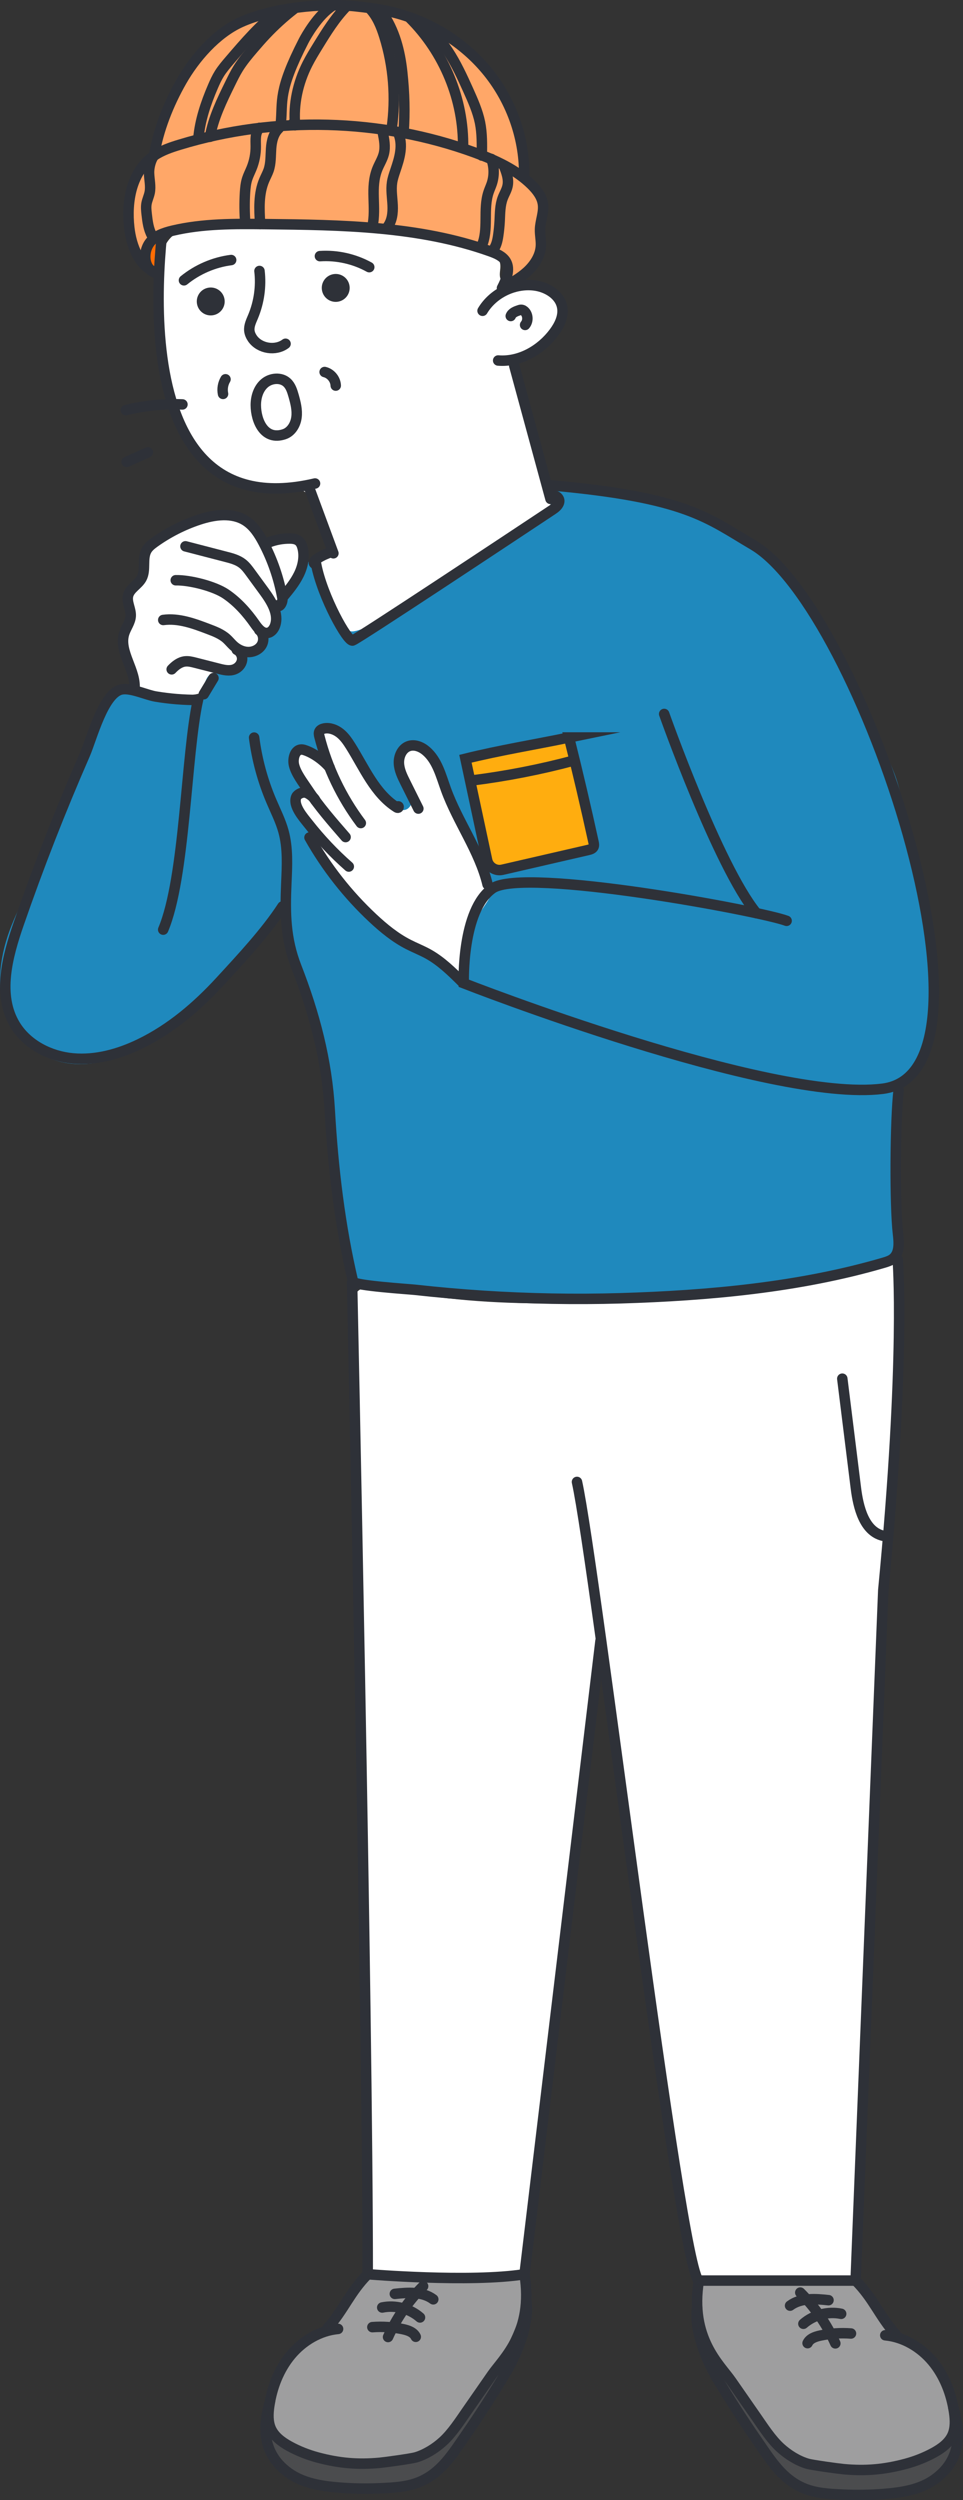 <?xml version="1.0" encoding="UTF-8"?>
<svg id="_圖層_2" data-name="圖層 2" xmlns="http://www.w3.org/2000/svg" viewBox="0 0 222.75 577.76">
  <rect x="0" y="0" width="222.75" height="577.76" fill="#333333" stroke="none"/>
  <g id="_圖層_1-2" data-name="圖層 1">
    <g>
      <path d="M60.63,126.63c1.58-1.27,3.7-1.87,5.71-1.6,1.05.14,2.11.53,2.81,1.33,1.22,1.4.95,3.54.32,5.29-.77,2.16-1.77,4.38-3.47,5.91-2.61,2.35-1.07,7.45-3.94,9.47-.82.58-2,.94-2.17,1.92-.08.47.12.99-.11,1.41-.29.52-1.01.52-1.58.69-1.86.53-2.44,3.06-4.2,3.88-1.11.52-2.48.24-3.55.84-1.32.74-1.68,2.49-2.77,3.55-1.1,1.07-2.75,1.27-4.28,1.33-3.6.16-7.22-.11-10.76-.79-.43-.08-.9-.2-1.18-.54-.31-.39-.27-.95-.27-1.45-.01-2.64-1.75-4.99-2.11-7.6-.47-3.47,1.51-7.04.58-10.42-.22-.8-.6-1.63-.34-2.41.16-.49.54-.87.89-1.25,2.03-2.2,3.33-5.06,3.66-8.04.06-.51.09-1.05.37-1.47.26-.39.69-.63,1.1-.85,2.03-1.11,4.07-2.21,6.1-3.32,1.42-.77,2.86-1.55,4.43-1.97,1.18-.31,2.41-.4,3.63-.49,2.3-.17,5.24-1.13,7.12.39.65.53,4.85,5.35,4,6.19Z" style="fill: #fff;"/>
      <path d="M39.13,90.5c.87,4.28,2.02,8.6,4.41,12.27,4.96,7.61,14.71,11.16,23.76,10.47,1.03-.08,2.14-.19,3.04.33.87.5,1.32,1.47,1.73,2.39,1.68,3.77,3.36,7.55,5.04,11.32-1.38.77-2.76,1.54-4.14,2.31,2.08,2.59,2.36,6.13,2.98,9.39.62,3.26,2.02,6.84,5.11,8.05,4.24,1.66,8.51-2.01,11.8-5.17,7.59-7.28,16.35-13.34,25.83-17.88,3.62-1.73,7.78-3.76,8.72-7.66.57-2.36-.24-4.82-1.05-7.11-2.46-7-4.91-14.01-7.37-21.01-.45-1.29-.91-2.72-.42-4,.47-1.22,1.67-1.97,2.79-2.64,3.07-1.84,6.26-3.97,7.64-7.26,1.39-3.3-.07-7.99-3.59-8.64-1.75-.32-3.51.4-5.28.63-1.77.22-3.96-.36-4.43-2.09-.26-.96.12-1.98.03-2.96-.21-2.46-2.95-3.76-5.3-4.5-17.76-5.62-36.68-7.48-55.2-5.52-8.14.86-17.19-.17-17.97,9.28-.83,10-.11,20.2,1.87,30.03Z" style="fill: #fff;"/>
      <path d="M28.11,159.29c-8.33,10.74-10.98,24.71-16.74,37.01-2.96,6.33-6.78,12.27-9.18,18.83-2.4,6.56-3.27,14.1-.25,20.41,2.35,4.91,7.01,8.66,12.32,9.89,8.55,1.98,17.26-2.38,24.35-7.54,5.48-3.99,10.54-8.56,15.08-13.6,2.27-2.52,4.41-5.16,6.41-7.9,1.67-2.29,3.46-5.62,6.75-5.67-.44,4.19.02,8.46,1.33,12.46,1.32,4.04,3.49,7.76,4.86,11.78,1.25,3.68,1.82,7.56,2.37,11.4,1.02,7.07,2.05,14.16,2.41,21.31.15,3.08-.04,6.07.71,9.02,1.55,6.15,2.46,12.22,3.15,18.51.02.22.06.46.2.63.17.2.46.25.72.28,5.26.69,10.51,1.38,15.8,1.77,5.92.44,11.87.49,17.78,1.14,2.78.31,5.51,1.04,8.3,1.03,3.05,0,6.1.06,9.14.17,12.11.43,24.34,1.46,36.39-.4.84-.13,1.68-.27,2.51-.43,3.16-.6,6.27-1.41,9.39-2.22,4.92-1.28,9.83-2.56,14.75-3.84,2.52-.66,5.04-1.31,7.55-1.97.76-.2,3.06-.38,3.58-.93.63-.68.12-2.17.02-3.13-1.08-10.21-1.14-20.49-1.21-30.75-.03-4.59,3.83-6.34,5.99-10.03,5.63-9.63,2.84-20.55,1.56-30.94-1.07-8.66-1.46-17.5-4.2-25.85-1.18-3.62-1.67-7.37-3.06-10.96-.73-1.89-1.58-3.73-2.39-5.58-.8-1.82-1.33-3.94-2.3-5.66-1.86-3.32-3.8-6.56-5.44-10.04-2.93-6.22-5.61-12.6-9.34-18.4-3.51-5.45-8.66-10.89-14.02-14.56-4.98-3.41-10.82-5.33-16.63-6.98-10.05-2.86-20.28-5.06-30.61-6.59,1.89.94,2.24,3.66,1.29,5.55-.96,1.88-2.81,3.12-4.58,4.27-10.7,6.94-21.41,13.87-32.11,20.81-2.64,1.71-5.35,3.45-8.4,4.19-.52.13-1.09.22-1.59,0-.56-.25-.88-.83-1.16-1.37-1.31-2.55-2.62-5.11-3.94-7.66-1.04-2.02-2-5.32-3.89-6.71-.32-.24-.8-.32-1.12-.07-.13.1-.22.25-.31.39-.98,1.62-1.95,3.24-2.91,4.88-.24.42-.49.84-.67,1.29-.53,1.29-.65,2.6-1.4,3.79-.67,1.06-1.48,2.06-2.1,3.23-.9,1.7-1.79,3.4-2.81,5.02-1.2,1.91-2.02,2.33-4.39,1.83-.3.6.24,1.26.31,1.93.26,2.33-3.53,3.03-5.15,3.06-.73.01-1.49-.08-2.16.2-2.4,1-1.57,5.47-4.03,6.31-.63.21-1.31.1-1.97-.01-4.62-.8-10.32-1.79-14.94-2.59Z" style="fill: #1f89bd;"/>
      <g>
        <path d="M82.06,299.27c-.26.49-.44,1.08-.52,1.81-.58,5.16.17,10.84.25,16.02.15,9.42.3,18.85.45,28.27l1.2,75.49c.38,23.75.75,47.51,1.13,71.26.17,10.55.33,21.09.5,31.64l1.22,1.89,33.41.24,2.18-2.12,11.6-99.31,6.17-41.14,4.36,31.95,13.07,91.15,3.49,18,2.45,3.04,34.96-1.64,7.59-172.11c0-3.31.3-6.64.45-9.94.53-11.57,1.05-23.13,1.58-34.7.13-2.89.38-5.79.39-8.68.01-2.16.64-6.94-1.66-8.16-3.1-1.65-13.42,2.61-16.86,3.39-4.47,1.02-8.95,2.03-13.49,2.68-3.92.56-7.88.84-11.83,1.12-24.77,1.77-49.91,3.51-74.22-1.57-3.27-.68-6.57-1-7.86,1.44Z" style="fill: #fff;"/>
        <path d="M71.5,573.55c5.42,2.22,11.46,2.07,17.3,1.87,3.4-.12,7.01-.3,9.81-2.28,1.5-1.06,2.64-2.55,3.76-4.02,2.8-3.69,5.6-7.38,8.4-11.06,2.11-2.78,4.31-5.78,4.58-9.29-2.11-.28-3.92,1.42-5.35,3.02-2.83,3.19-5.52,6.52-8.03,9.97-1.44,1.98-2.93,4.09-5.13,5.12-1.84.86-3.95.85-5.98.82-4.05-.06-8.1-.12-12.16-.18-3.02-.04-6.08-.1-8.99-.94-1.79-.52-8.78-5.62-6.83-.8,1.44,3.56,5.2,6.38,8.6,7.77Z" style="fill: #4b4c4e;"/>
        <path d="M78.07,536.5c-.68,1-1.42,2-2.4,2.7-1.1.79-2.44,1.16-3.67,1.74-3.45,1.64-5.89,4.98-7.23,8.6-1.34,3.62-1.69,7.54-1.91,11.4-.04.67-.06,1.38.3,1.95.34.54.97.82,1.55,1.07,5.16,2.15,10.5,3.97,16.04,4.64,8.56,1.04,18.02-1.11,23.62-7.78,1.66-1.98,2.92-4.27,4.43-6.37,1.22-1.7,2.6-3.27,3.87-4.93,4.82-6.28,8.08-13.78,9.39-21.64.07-.39.12-.81-.03-1.18-.35-.83-1.47-.89-2.35-.82-8.7.7-17.44.88-26.17.55-2.71-.1-7.91-1.59-9.99.45-2.27,2.22-3.59,6.91-5.46,9.63Z" style="fill: #9e9e9f;"/>
        <path d="M212.02,574.58c-5.42,2.22-11.46,2.07-17.3,1.87-2.68-.09-5.47-.2-7.98-1.27-2.77-1.18-4.83-2.5-6.75-4.76-3.01-3.53-5.59-8.36-8.18-12.23-.96-1.44-1.86-2.91-2.76-4.39-.73-1.2-1.48-2.44-1.75-3.82,1.28-.08,2.17-.29,3.37.36,1.1.6,2.02,1.54,2.85,2.48,2.83,3.19,5.52,6.52,8.03,9.97,1.44,1.98,2.93,4.09,5.13,5.12,1.84.86,3.95.85,5.98.82,4.05-.06,8.1-.12,12.16-.18,3.02-.04,6.08-.1,8.99-.94,1.79-.52,8.78-5.62,6.83-.8-1.44,3.56-5.2,6.38-8.6,7.77Z" style="fill: #4b4c4e;"/>
        <path d="M204.62,538.07c.68,1,1.42,2,2.4,2.7,1.1.79,2.44,1.16,3.67,1.74,2.34,1.11,4.22,3.02,5.58,5.22.67,1.07,1.03,2.29,1.64,3.36.74,1.31,1.77,2.25,2.06,3.82.13.71.1,1.43.07,2.15-.08,1.81-.15,3.61-.23,5.42-.07,1.73-.16,2.35-1.83,3.05-5.16,2.15-10.5,3.97-16.04,4.64-8.56,1.04-18.02-1.11-23.62-7.78-1.66-1.98-2.92-4.27-4.43-6.37-1.22-1.7-2.6-3.27-3.87-4.93-4.82-6.28-8.08-13.78-9.39-21.64-.07-.39-.12-.81.03-1.18.35-.83,1.47-.89,2.35-.82,8.7.7,17.44.88,26.17.55,2.71-.1,7.91-1.59,9.99.45,2.27,2.22,3.59,6.91,5.46,9.63Z" style="fill: #9e9e9f;"/>
        <path d="M81.44,296.33s3.62,167.94,3.62,229.22c0,0,23.75,1.98,36.26,0l17.58-146.36" style="fill: none; stroke: #2e3138; stroke-linecap: round; stroke-miterlimit: 10; stroke-width: 2.42px;"/>
        <path d="M133.46,342.46c4.21,18.95,23.92,182.75,28.19,184.56h36.26l6.4-159.52c5.21-54.04,3.34-76.44,3.34-76.44" style="fill: none; stroke: #2e3138; stroke-linecap: round; stroke-miterlimit: 10; stroke-width: 2.42px;"/>
        <path d="M121.32,525.55c2.17,13.31-4.85,19.41-7.48,23.19-1.94,2.78-3.87,5.56-5.81,8.35-1.64,2.36-3.43,5.14-5.55,7.08-1.77,1.61-4.02,3.04-6.32,3.71-1.03.3-6.94,1.12-8.33,1.25-5.1.47-9.42.09-14.39-1.24-2.26-.61-4.45-1.47-6.51-2.6-1.74-.96-3.45-2.2-4.27-4.03-.72-1.63-.64-3.51-.38-5.27.63-4.28,2.24-8.46,4.99-11.76,2.75-3.3,6.7-5.65,10.93-6.04" style="fill: none; stroke: #2e3138; stroke-linecap: round; stroke-miterlimit: 10; stroke-width: 2.42px;"/>
        <path d="M75.77,538.02c3.87-4.4,5.16-8.32,9.29-12.47" style="fill: none; stroke: #2e3138; stroke-linecap: round; stroke-miterlimit: 10; stroke-width: 2.42px;"/>
        <path d="M62.44,554.97c-1.13,3.95-2.8,11.39,4.34,16.5,3.31,2.37,7.5,3.04,11.53,3.37,3.29.27,6.6.32,9.9.16,2.96-.14,5.95-.29,8.73-1.42,5.08-2.07,7.76-6.51,10.79-10.88,3.28-4.74,6.41-9.6,9.37-14.56,2.56-4.29,5.42-11.39,4.63-16.34" style="fill: none; stroke: #2e3138; stroke-linecap: round; stroke-miterlimit: 10; stroke-width: 2.42px;"/>
        <path d="M97.87,528.32c-3.38,3.36-6.15,7.36-8.11,11.74" style="fill: none; stroke: #2e3138; stroke-linecap: round; stroke-miterlimit: 10; stroke-width: 2.42px;"/>
        <path d="M91.33,530.09c3.05-.33,6.41-.58,8.89,1.26" style="fill: none; stroke: #2e3138; stroke-linecap: round; stroke-miterlimit: 10; stroke-width: 2.42px;"/>
        <path d="M88.41,533.24c3.05-.63,6.37.24,8.74,2.3" style="fill: none; stroke: #2e3138; stroke-linecap: round; stroke-miterlimit: 10; stroke-width: 2.42px;"/>
        <path d="M86.13,537.78c2.38-.18,4.78-.02,7.12.48,1.15.25,2.41.68,2.92,1.75" style="fill: none; stroke: #2e3138; stroke-linecap: round; stroke-miterlimit: 10; stroke-width: 2.42px;"/>
        <path d="M161.65,527.02c-2.17,13.31,4.85,19.41,7.48,23.19,1.94,2.78,3.87,5.56,5.81,8.35,1.64,2.36,3.43,5.14,5.55,7.08,1.77,1.61,4.02,3.04,6.32,3.71,1.03.3,6.94,1.12,8.33,1.25,5.1.47,9.42.09,14.39-1.24,2.26-.61,4.45-1.47,6.51-2.6,1.74-.96,3.45-2.2,4.27-4.03.72-1.63.64-3.51.38-5.27-.63-4.28-2.24-8.46-4.99-11.76-2.75-3.3-6.7-5.65-10.93-6.04" style="fill: none; stroke: #2e3138; stroke-linecap: round; stroke-miterlimit: 10; stroke-width: 2.42px;"/>
        <path d="M207.2,539.49c-3.87-4.4-5.16-8.32-9.29-12.47" style="fill: none; stroke: #2e3138; stroke-linecap: round; stroke-miterlimit: 10; stroke-width: 2.42px;"/>
        <path d="M220.53,556.44c1.13,3.95,2.8,11.39-4.34,16.5-3.31,2.37-7.5,3.04-11.53,3.37-3.29.27-6.6.32-9.9.16-2.96-.14-5.95-.29-8.73-1.42-5.08-2.07-7.76-6.51-10.79-10.88-3.28-4.74-6.41-9.6-9.37-14.56-2.56-4.29-5.42-11.39-4.63-16.34" style="fill: none; stroke: #2e3138; stroke-linecap: round; stroke-miterlimit: 10; stroke-width: 2.42px;"/>
        <path d="M185.11,529.79c3.38,3.36,6.15,7.36,8.11,11.74" style="fill: none; stroke: #2e3138; stroke-linecap: round; stroke-miterlimit: 10; stroke-width: 2.42px;"/>
        <path d="M191.64,531.55c-3.05-.33-6.41-.58-8.89,1.26" style="fill: none; stroke: #2e3138; stroke-linecap: round; stroke-miterlimit: 10; stroke-width: 2.42px;"/>
        <path d="M194.57,534.7c-3.05-.63-6.37.24-8.74,2.3" style="fill: none; stroke: #2e3138; stroke-linecap: round; stroke-miterlimit: 10; stroke-width: 2.42px;"/>
        <path d="M196.84,539.25c-2.38-.18-4.78-.02-7.12.48-1.15.25-2.41.68-2.92,1.75" style="fill: none; stroke: #2e3138; stroke-linecap: round; stroke-miterlimit: 10; stroke-width: 2.42px;"/>
        <path d="M194.83,318.6c1.05,8.42,2.09,16.85,3.14,25.27.56,4.5,1.93,9.98,6.27,11.03" style="fill: none; stroke: #2e3138; stroke-linecap: round; stroke-linejoin: round; stroke-width: 2.42px;"/>
      </g>
      <g>
        <path d="M33.88,58.54c-.08.17-.15.34-.16.53,0,.2.07.4.16.59.41.91.95,1.76,1.62,2.5.51-.12.87-.59,1.04-1.09.17-.5.18-1.03.26-1.55.13-.89.43-1.75.61-2.63.13-.6.35-1.57,0-2.14-.41-.68-.92.02-1.27.39-.93,1.01-1.7,2.16-2.26,3.4Z" style="fill: #ff6d04;"/>
        <g>
          <path d="M108.4,194.36c-.75-1.79-1.04-3.76-1.9-5.51-.86-1.76-2.25-3.21-3.14-4.94-1.14-2.22-1.4-4.77-2.28-7.1-.88-2.33-2.72-4.63-5.21-4.76-.74-.04-1.52.14-2.08.62-1.31,1.13-.92,3.22-.42,4.87.49,1.63.99,3.25,1.48,4.88.25.81.49,1.64.45,2.49s-.45,1.72-1.21,2.1c-.77.39-1.73.17-2.44-.31-.71-.48-1.22-1.2-1.72-1.9-3.55-5-7.1-10-10.65-15-.53-.74-1.08-1.51-1.88-1.94-.8-.43-1.91-.43-2.5.27-.7.83-.33,2.08-.05,3.13s.23,2.49-.79,2.86c-1.06.38-2.1-.78-3.23-.71-.77.05-1.41.69-1.68,1.41-.27.72-.26,1.52-.23,2.29.07,2.19.25,4.55,1.63,6.25-1.01.1-1.64,1.23-1.59,2.24.05,1.01.59,1.92,1.07,2.81,2.22,4.07,3.58,8.57,5.93,12.57,1.21,2.06,2.68,3.96,4.31,5.71,3.75,4.02,8.32,7.17,12.85,10.28,1.26.87,2.46,1.27,3.85,1.85,1.47.61,2.76,1.58,3.97,2.61,1.72,1.46,3.35,3.08,5.39,4.06.61-.44.78-1.26.9-2,.43-2.57.56-5.43,1.38-7.89.82-2.46,2.35-4.61,3.78-6.75.51-.77,1.03-1.57,1.2-2.47.2-1.07-.34-1.88-.65-2.85-.32-1.04-.56-2.05-1.05-3.03-1.05-2.11-2.59-3.94-3.5-6.12Z" style="fill: #fff;"/>
          <path d="M113.16,197.96c.23.61.49,1.25,1,1.65.68.53,1.63.51,2.49.44,3.5-.29,6.94-1.06,10.37-1.82,2.37-.53,4.73-1.06,7.1-1.59.81-.18,1.69-.41,2.15-1.1.46-.69.33-1.6.18-2.41-1.39-7.62-3.13-15.18-5.23-22.65-6.84.51-13.63,1.72-20.23,3.61-2.07.59-2.67,1.02-2.44,3.05.27,2.35.49,4.7.89,7.04.8,4.7,2.04,9.33,3.72,13.79Z" style="fill: #ffad0f;"/>
          <path d="M51.89,68.94c.4,1.74-.68,3.47-2.42,3.87-1.74.4-3.47-.68-3.87-2.42-.4-1.74.68-3.47,2.42-3.87s3.47.68,3.87,2.42Z" style="fill: #2e3138;"/>
          <path d="M80.8,65.81c.4,1.74-.68,3.47-2.42,3.87s-3.47-.68-3.87-2.42.68-3.47,2.42-3.87c1.74-.4,3.47.68,3.87,2.42Z" style="fill: #2e3138;"/>
          <path d="M111.62,71.82c2.39-4,7.22-6.39,11.85-5.88,2.98.33,6.11,2.19,6.59,5.15.33,2.04-.67,4.06-1.89,5.71-3,4.05-7.91,6.92-12.94,6.51" style="fill: none; stroke: #2e3138; stroke-linecap: round; stroke-miterlimit: 10; stroke-width: 2.42px;"/>
          <path d="M38.7,45.02s-14.51,78.11,34.17,66.71" style="fill: none; stroke: #2e3138; stroke-linecap: round; stroke-miterlimit: 10; stroke-width: 2.42px;"/>
          <line x1="118.94" y1="84.49" x2="127.33" y2="115.29" style="fill: none; stroke: #2e3138; stroke-linecap: round; stroke-miterlimit: 10; stroke-width: 2.42px;"/>
          <path d="M71.43,112.48c1.9,5.13,3.79,10.25,5.69,15.38" style="fill: none; stroke: #2e3138; stroke-linecap: round; stroke-miterlimit: 10; stroke-width: 2.42px;"/>
          <path d="M60.02,62.62c.42,3.56-.1,7.22-1.48,10.53-.43,1.03-.96,2.09-.87,3.21.06.68.35,1.32.74,1.88,1.66,2.35,5.34,2.93,7.64,1.2" style="fill: none; stroke: #2e3138; stroke-linecap: round; stroke-miterlimit: 10; stroke-width: 2.42px;"/>
          <path d="M74,59.19c3.94-.26,7.96.64,11.41,2.55" style="fill: none; stroke: #2e3138; stroke-linecap: round; stroke-miterlimit: 10; stroke-width: 2.42px;"/>
          <path d="M53.47,60.09c-3.98.51-7.81,2.16-10.92,4.69" style="fill: none; stroke: #2e3138; stroke-linecap: round; stroke-miterlimit: 10; stroke-width: 2.42px;"/>
          <path d="M75.09,85.97c1.41.33,2.52,1.68,2.57,3.14" style="fill: none; stroke: #2e3138; stroke-linecap: round; stroke-miterlimit: 10; stroke-width: 2.42px;"/>
          <path d="M76.49,127.63c-1.44.41-5.32,2.33-3.36,2.8,1.47,7.54,7.26,17.94,8.43,17.59,1.14-.34,37.31-24.31,46.21-30.21.72-.48,1.5-1.08,1.59-1.95.09-.86-1.07-1.71-1.65-1.06" style="fill: none; stroke: #2e3138; stroke-linecap: round; stroke-miterlimit: 10; stroke-width: 2.42px;"/>
          <path d="M118.14,73.03c.28-.74,1.12-1.07,1.87-1.32.17-.06.35-.12.53-.12.36,0,.69.23.92.5.7.83.71,2.17,0,3" style="fill: none; stroke: #2e3138; stroke-linecap: round; stroke-miterlimit: 10; stroke-width: 2.42px;"/>
          <path d="M207.87,251.88c-.81,6.77-.95,26.53-.15,33.3.23,1.99.4,4.35-1.13,5.64-.62.52-1.43.76-2.2.99-19.53,5.71-40.57,7.6-60.85,8.21-10.58.31-21.18.11-31.74-.57-5.28-.34-10.56-.81-15.82-1.39-1.44-.16-14.09-.96-14.31-1.88-3.04-12.92-4.63-26.3-5.39-39.54-.66-11.62-3.53-22.43-7.75-33.27-2.52-6.49-2.6-12.3-2.3-19.25.17-4.02.41-8.12-.66-12-.66-2.4-1.8-4.64-2.78-6.94-2.01-4.69-3.36-9.67-4.01-14.73" style="fill: none; stroke: #2e3138; stroke-linecap: round; stroke-miterlimit: 10; stroke-width: 2.42px;"/>
          <path d="M131.62,170.43c2.01,8.04,3.9,16.11,5.67,24.2.08.36.15.76-.01,1.09-.22.44-.75.59-1.23.7l-19.85,4.57c-1.6.37-3.19-.65-3.53-2.25l-5.01-23.4c7.92-1.96,15.98-3.26,23.97-4.91Z" style="fill: none; stroke: #2e3138; stroke-linecap: round; stroke-miterlimit: 10; stroke-width: 2.42px;"/>
          <path d="M109.13,180.36c7.97-1,15.88-2.54,23.64-4.62" style="fill: none; stroke: #2e3138; stroke-linecap: round; stroke-miterlimit: 10; stroke-width: 2.42px;"/>
          <path d="M59.17,93.66c-.01-1.89.59-3.87,2.03-5.1,1.44-1.23,3.79-1.44,5.18-.16.85.78,1.21,1.94,1.53,3.05.46,1.63.89,3.32.67,4.99-.21,1.68-1.21,3.36-2.82,3.9-4.61,1.56-6.57-3.07-6.59-6.7Z" style="fill: none; stroke: #2e3138; stroke-linecap: round; stroke-miterlimit: 10; stroke-width: 2.42px;"/>
          <path d="M42.2,93.46c-4.4-.18-8.82.27-13.1,1.32" style="fill: none; stroke: #2e3138; stroke-linecap: round; stroke-miterlimit: 10; stroke-width: 2.42px;"/>
          <path d="M34.21,104.53c-1.64.74-3.28,1.47-4.92,2.21" style="fill: none; stroke: #2e3138; stroke-linecap: round; stroke-miterlimit: 10; stroke-width: 2.42px;"/>
          <path d="M37.75,214.83c5.09-12.08,5.23-40.27,8.04-53.08-3.28.01-6.55-.25-9.78-.79-2.19-.36-5.63-2.04-7.83-1.65-4.26.75-6.94,11.37-8.54,15.03-5.62,12.84-10.73,25.9-15.32,39.15-2.64,7.62-5,16.46-.83,23.35,2.77,4.57,8.05,7.27,13.38,7.75,5.32.48,10.67-1.02,15.48-3.35,7.16-3.46,13.28-8.7,18.63-14.52,4.85-5.27,10.51-11.32,14.37-17.25" style="fill: none; stroke: #2e3138; stroke-linecap: round; stroke-miterlimit: 10; stroke-width: 2.42px;"/>
          <path d="M31.08,159.47c.59-4.46-3.71-8.78-2.36-13.07.44-1.39,1.45-2.61,1.52-4.07.08-1.6-1.01-3.17-.6-4.73.43-1.64,2.3-2.46,3.11-3.95,1.07-1.96.05-4.59,1.17-6.53.43-.75,1.14-1.3,1.85-1.81,3.14-2.24,6.62-4.01,10.28-5.22,3.54-1.17,7.67-1.75,10.8.27,1.83,1.18,3.06,3.1,4.08,5.03,2.1,3.98,3.58,8.29,4.38,12.72.17.97-.58,2.48-1.28,1.79" style="fill: none; stroke: #2e3138; stroke-linecap: round; stroke-miterlimit: 10; stroke-width: 2.42px;"/>
          <path d="M62.3,125.29c1.5-.57,3.12-.85,4.72-.84.74,0,1.52.1,2.09.57.46.38.71.95.86,1.52.56,2.06.1,4.29-.84,6.21-.94,1.92-2.31,3.58-3.68,5.22" style="fill: none; stroke: #2e3138; stroke-linecap: round; stroke-miterlimit: 10; stroke-width: 2.42px;"/>
          <path d="M42.9,126.25c3.12.81,6.25,1.62,9.37,2.43,1.33.34,2.7.71,3.79,1.55.75.58,1.33,1.36,1.89,2.13,1.04,1.42,2.08,2.84,3.11,4.25,1.71,2.34,3.51,5.19,2.57,7.93-.27.79-.85,1.56-1.67,1.71-1.26.23-2.25-.99-2.98-2.04-1.85-2.65-4.04-5.11-6.72-6.93-2.67-1.82-8.38-3.26-11.61-3.19" style="fill: none; stroke: #2e3138; stroke-linecap: round; stroke-miterlimit: 10; stroke-width: 2.42px;"/>
          <path d="M59.97,145.62c.99.77,1.19,2.31.57,3.4-.62,1.09-1.92,1.69-3.18,1.66-1.25-.03-2.45-.63-3.37-1.48-.55-.51-1.02-1.1-1.58-1.61-1.2-1.08-2.74-1.67-4.25-2.24-3.34-1.27-6.86-2.56-10.4-2.08" style="fill: none; stroke: #2e3138; stroke-linecap: round; stroke-miterlimit: 10; stroke-width: 2.42px;"/>
          <path d="M54.76,150.16c.87.41,1.36,1.44,1.23,2.39-.14.95-.85,1.77-1.74,2.12-1.18.47-2.51.16-3.74-.16-1.79-.46-3.58-.91-5.37-1.37-.76-.19-1.55-.39-2.33-.3-1.22.14-2.26.95-3.1,1.84" style="fill: none; stroke: #2e3138; stroke-linecap: round; stroke-miterlimit: 10; stroke-width: 2.42px;"/>
          <path d="M47.13,160.43c.75-1.24,1.5-2.49,2.25-3.73" style="fill: none; stroke: #2e3138; stroke-linecap: round; stroke-miterlimit: 10; stroke-width: 2.42px;"/>
          <path d="M181.95,212.79c-5.98-2.26-60.8-12.49-68.02-7.5-7.22,5-6.66,21.93-6.66,21.93,0,0,70.72,27.67,96.9,24.38,30.7-3.85-5.21-111.16-29.99-125.69-10.62-6.23-15.33-10.96-46.84-13.77" style="fill: none; stroke: #2e3138; stroke-linecap: round; stroke-miterlimit: 10; stroke-width: 2.42px;"/>
          <path d="M153.63,164.99s12.42,35.1,21.34,46.03" style="fill: none; stroke: #2e3138; stroke-linecap: round; stroke-miterlimit: 10; stroke-width: 2.42px;"/>
          <path d="M112.78,204.39c-1.88-7.79-6.9-14.43-9.63-21.96-1.15-3.17-2.01-6.69-4.58-8.89-1.11-.96-2.67-1.6-4.05-1.11-1.52.54-2.31,2.3-2.25,3.91.06,1.61.8,3.1,1.52,4.54l2.98,5.98" style="fill: none; stroke: #2e3138; stroke-linecap: round; stroke-miterlimit: 10; stroke-width: 2.42px;"/>
          <path d="M76.23,177.34c-1.43-1.68-3.72-3.36-5.86-4.03-2.06-.64-2.75,1.89-2.37,3.48.46,1.94,2.07,4,3.16,5.64,2.6,3.92,5.7,7.47,8.78,11.01" style="fill: none; stroke: #2e3138; stroke-linecap: round; stroke-miterlimit: 10; stroke-width: 2.42px;"/>
          <path d="M72.95,184.97c-.18-.62-1.64-1.71-2.28-1.81-.64-.1-1.3.13-1.79.55-.14.12-.27.26-.34.43-.87,1.99,1.66,4.8,2.75,6.19,2.82,3.58,5.96,6.91,9.39,9.92" style="fill: none; stroke: #2e3138; stroke-linecap: round; stroke-miterlimit: 10; stroke-width: 2.42px;"/>
          <path d="M71.59,193.54c3.9,6.91,8.86,13.22,14.66,18.64,2.5,2.33,5.17,4.52,8.21,6.07,1.49.76,3.05,1.37,4.51,2.17,3.04,1.67,5.54,4.14,8.01,6.58" style="fill: none; stroke: #2e3138; stroke-linecap: round; stroke-miterlimit: 10; stroke-width: 2.42px;"/>
          <path d="M83.46,190.2c-4.46-5.94-7.73-12.77-9.57-19.97-.1-.39-.19-.82-.02-1.18.19-.41.66-.62,1.11-.71,1.28-.24,2.62.26,3.65,1.07s1.78,1.91,2.48,3.02c3.16,5.04,5.59,10.92,10.6,14.12.12.08.27.16.4.1.13-.05.14-.31,0-.31" style="fill: none; stroke: #2e3138; stroke-linecap: round; stroke-miterlimit: 10; stroke-width: 2.42px;"/>
          <path d="M52.16,87.65c-.6,1-.81,2.23-.57,3.38" style="fill: none; stroke: #2e3138; stroke-linecap: round; stroke-miterlimit: 10; stroke-width: 2.42px;"/>
        </g>
        <g>
          <path d="M121.25,40.18c0-8.68-3.16-17.31-8.84-24.08-5.68-6.77-13.82-11.62-22.71-13.54-2.44-.52-4.92-.83-7.4-1.1-7.94-.85-19.29.39-26.54,3.64-5.76,2.58-10.72,8.34-13.76,13.66-3.03,5.32-5.38,11.24-6.37,17.22" style="fill: #ffa768;"/>
          <path d="M36.67,63.2c-4.41-1.3-6.28-6.24-6.77-10.61-.69-6.07.51-13.04,5.74-16.61,1.76-1.2,3.84-1.91,5.91-2.54,22.12-6.74,46.62-6.09,68.24,1.81,4.8,1.75,9.58,3.93,13.15,7.45,1.26,1.25,2.4,2.73,2.64,4.45.28,1.94-.61,3.87-.67,5.83-.04,1.3.28,2.59.2,3.88-.13,2.25-1.45,4.32-3.15,5.89-1.71,1.57-3.79,2.7-5.85,3.82.98-1.88,1.99-4.33.91-6.14-.74-1.23-2.21-1.84-3.6-2.34-16.42-5.86-34.41-6.11-51.97-6.3-7.21-.08-14.5-.14-21.51,1.51-2.07.49-4.27,1.24-5.42,2.94-1.74,2.56-1.02,6.68,2.17,6.96Z" style="fill: #ffa768; stroke: #2e3138; stroke-linecap: round; stroke-linejoin: round; stroke-width: 2.42px;"/>
          <path d="M121.25,40.18c0-8.68-3.16-17.31-8.84-24.08-5.68-6.77-13.82-11.62-22.71-13.54-2.44-.52-4.92-.83-7.4-1.1-7.94-.85-19.29.39-26.54,3.64-5.76,2.58-10.72,8.34-13.76,13.66-3.03,5.32-5.38,11.24-6.37,17.22" style="fill: none; stroke: #2e3138; stroke-linecap: round; stroke-linejoin: round; stroke-width: 2.42px;"/>
          <path d="M96.45,4.71c6,3.47,9.1,9.99,11.86,16.13,1.09,2.43,2.19,4.89,2.72,7.49.5,2.5.46,5.07.42,7.62" style="fill: none; stroke: #2e3138; stroke-linecap: round; stroke-linejoin: round; stroke-width: 2.42px;"/>
          <path d="M94.75,4.11c8.02,7.96,12.56,18.99,12.36,30.03" style="fill: none; stroke: #2e3138; stroke-linecap: round; stroke-linejoin: round; stroke-width: 2.42px;"/>
          <path d="M88.37,2.86c2.9,4.06,4.15,8.96,4.67,13.84.52,4.88.64,9.13.31,14.03" style="fill: none; stroke: #2e3138; stroke-linecap: round; stroke-linejoin: round; stroke-width: 2.42px;"/>
          <path d="M85.48,1.92c1.74,1.8,2.69,4.16,3.42,6.51,2.14,6.88,2.72,14.19,1.69,21.31" style="fill: none; stroke: #2e3138; stroke-linecap: round; stroke-linejoin: round; stroke-width: 2.42px;"/>
          <path d="M76.9,1.35c-3.39,2.15-6.12,7.03-6.68,8.12-5.96,11.62-4.77,13.81-5.26,19" style="fill: none; stroke: #2e3138; stroke-linecap: round; stroke-linejoin: round; stroke-width: 2.42px;"/>
          <path d="M80.17,1.44c-2.65,2.71-4.64,5.92-6.6,9.11-.86,1.4-1.72,2.79-2.46,4.25-2.22,4.38-3.29,9.31-2.85,14.14-.14-.17-.27-.34-.41-.51" style="fill: none; stroke: #2e3138; stroke-linecap: round; stroke-linejoin: round; stroke-width: 2.42px;"/>
          <path d="M64.52,2.4c-4.33,3.3-7.86,7.42-11.37,11.51-.85.99-1.7,1.99-2.39,3.08-.6.96-1.07,1.98-1.51,3.01-1.65,3.83-2.99,7.82-3.36,11.94" style="fill: none; stroke: #2e3138; stroke-linecap: round; stroke-linejoin: round; stroke-width: 2.42px;"/>
          <path d="M68,2.08c-2.35,1.82-4.54,3.82-6.57,5.97-.97,1.03-1.9,2.1-2.82,3.17-1.27,1.48-2.52,2.98-3.54,4.63-.67,1.09-1.23,2.23-1.79,3.37-1.96,3.99-3.94,8.05-4.71,12.39" style="fill: none; stroke: #2e3138; stroke-linecap: round; stroke-linejoin: round; stroke-width: 2.42px;"/>
          <path d="M116.5,38.19c.62,1.55,1.26,3.21.89,4.84-.21.95-.75,1.8-1.1,2.72-.64,1.68-.62,3.51-.71,5.29-.06,1.12-.17,2.23-.33,3.34-.19,1.31-.49,2.7-1.44,3.67" style="fill: none; stroke: #2e3138; stroke-linecap: round; stroke-linejoin: round; stroke-width: 2.42px;"/>
          <path d="M113.66,36.73c.67,1.83.7,3.87.09,5.72-.22.65-.51,1.27-.73,1.92-1.37,4.03.11,8.63-1.63,12.53" style="fill: none; stroke: #2e3138; stroke-linecap: round; stroke-linejoin: round; stroke-width: 2.42px;"/>
          <path d="M92.01,30.51c.68,1.38.8,2.96.6,4.48-.19,1.52-.68,2.98-1.17,4.44-.3.89-.61,1.79-.75,2.71-.27,1.76.05,3.54.13,5.31.08,1.77-.12,3.67-1.26,5.08" style="fill: none; stroke: #2e3138; stroke-linecap: round; stroke-linejoin: round; stroke-width: 2.42px;"/>
          <path d="M88.53,30.58c.33,1.64.66,3.33.25,4.96-.31,1.23-1.03,2.33-1.5,3.51-1.74,4.39-.16,8.73-1.14,13.32" style="fill: none; stroke: #2e3138; stroke-linecap: round; stroke-linejoin: round; stroke-width: 2.42px;"/>
          <path d="M64.5,29.66c-1.27,1.19-1.67,2.98-1.79,4.66-.12,1.69-.03,3.42-.58,5.02-.27.77-.67,1.49-.99,2.24-1.37,3.18-1.18,6.75-.97,10.17" style="fill: none; stroke: #2e3138; stroke-linecap: round; stroke-linejoin: round; stroke-width: 2.42px;"/>
          <path d="M60.05,29.54c-1.09,1.08-.9,2.79-.89,4.29.01,1.73-.32,3.46-.98,5.07-.33.81-.74,1.6-1.01,2.43-.33,1.03-.43,2.12-.5,3.19-.14,2.34-.12,4.69.06,7.02" style="fill: none; stroke: #2e3138; stroke-linecap: round; stroke-linejoin: round; stroke-width: 2.42px;"/>
          <path d="M36.41,35.27c-1.37.76-1.99,3.26-1.93,4.76.05,1.5.44,3.02.14,4.49-.18.87-.59,1.7-.74,2.58-.13.8-.04,1.61.05,2.42.19,1.68.4,3.41,1.23,4.91" style="fill: none; stroke: #2e3138; stroke-linecap: round; stroke-linejoin: round; stroke-width: 2.42px;"/>
        </g>
      </g>
    </g>
  </g>
</svg>